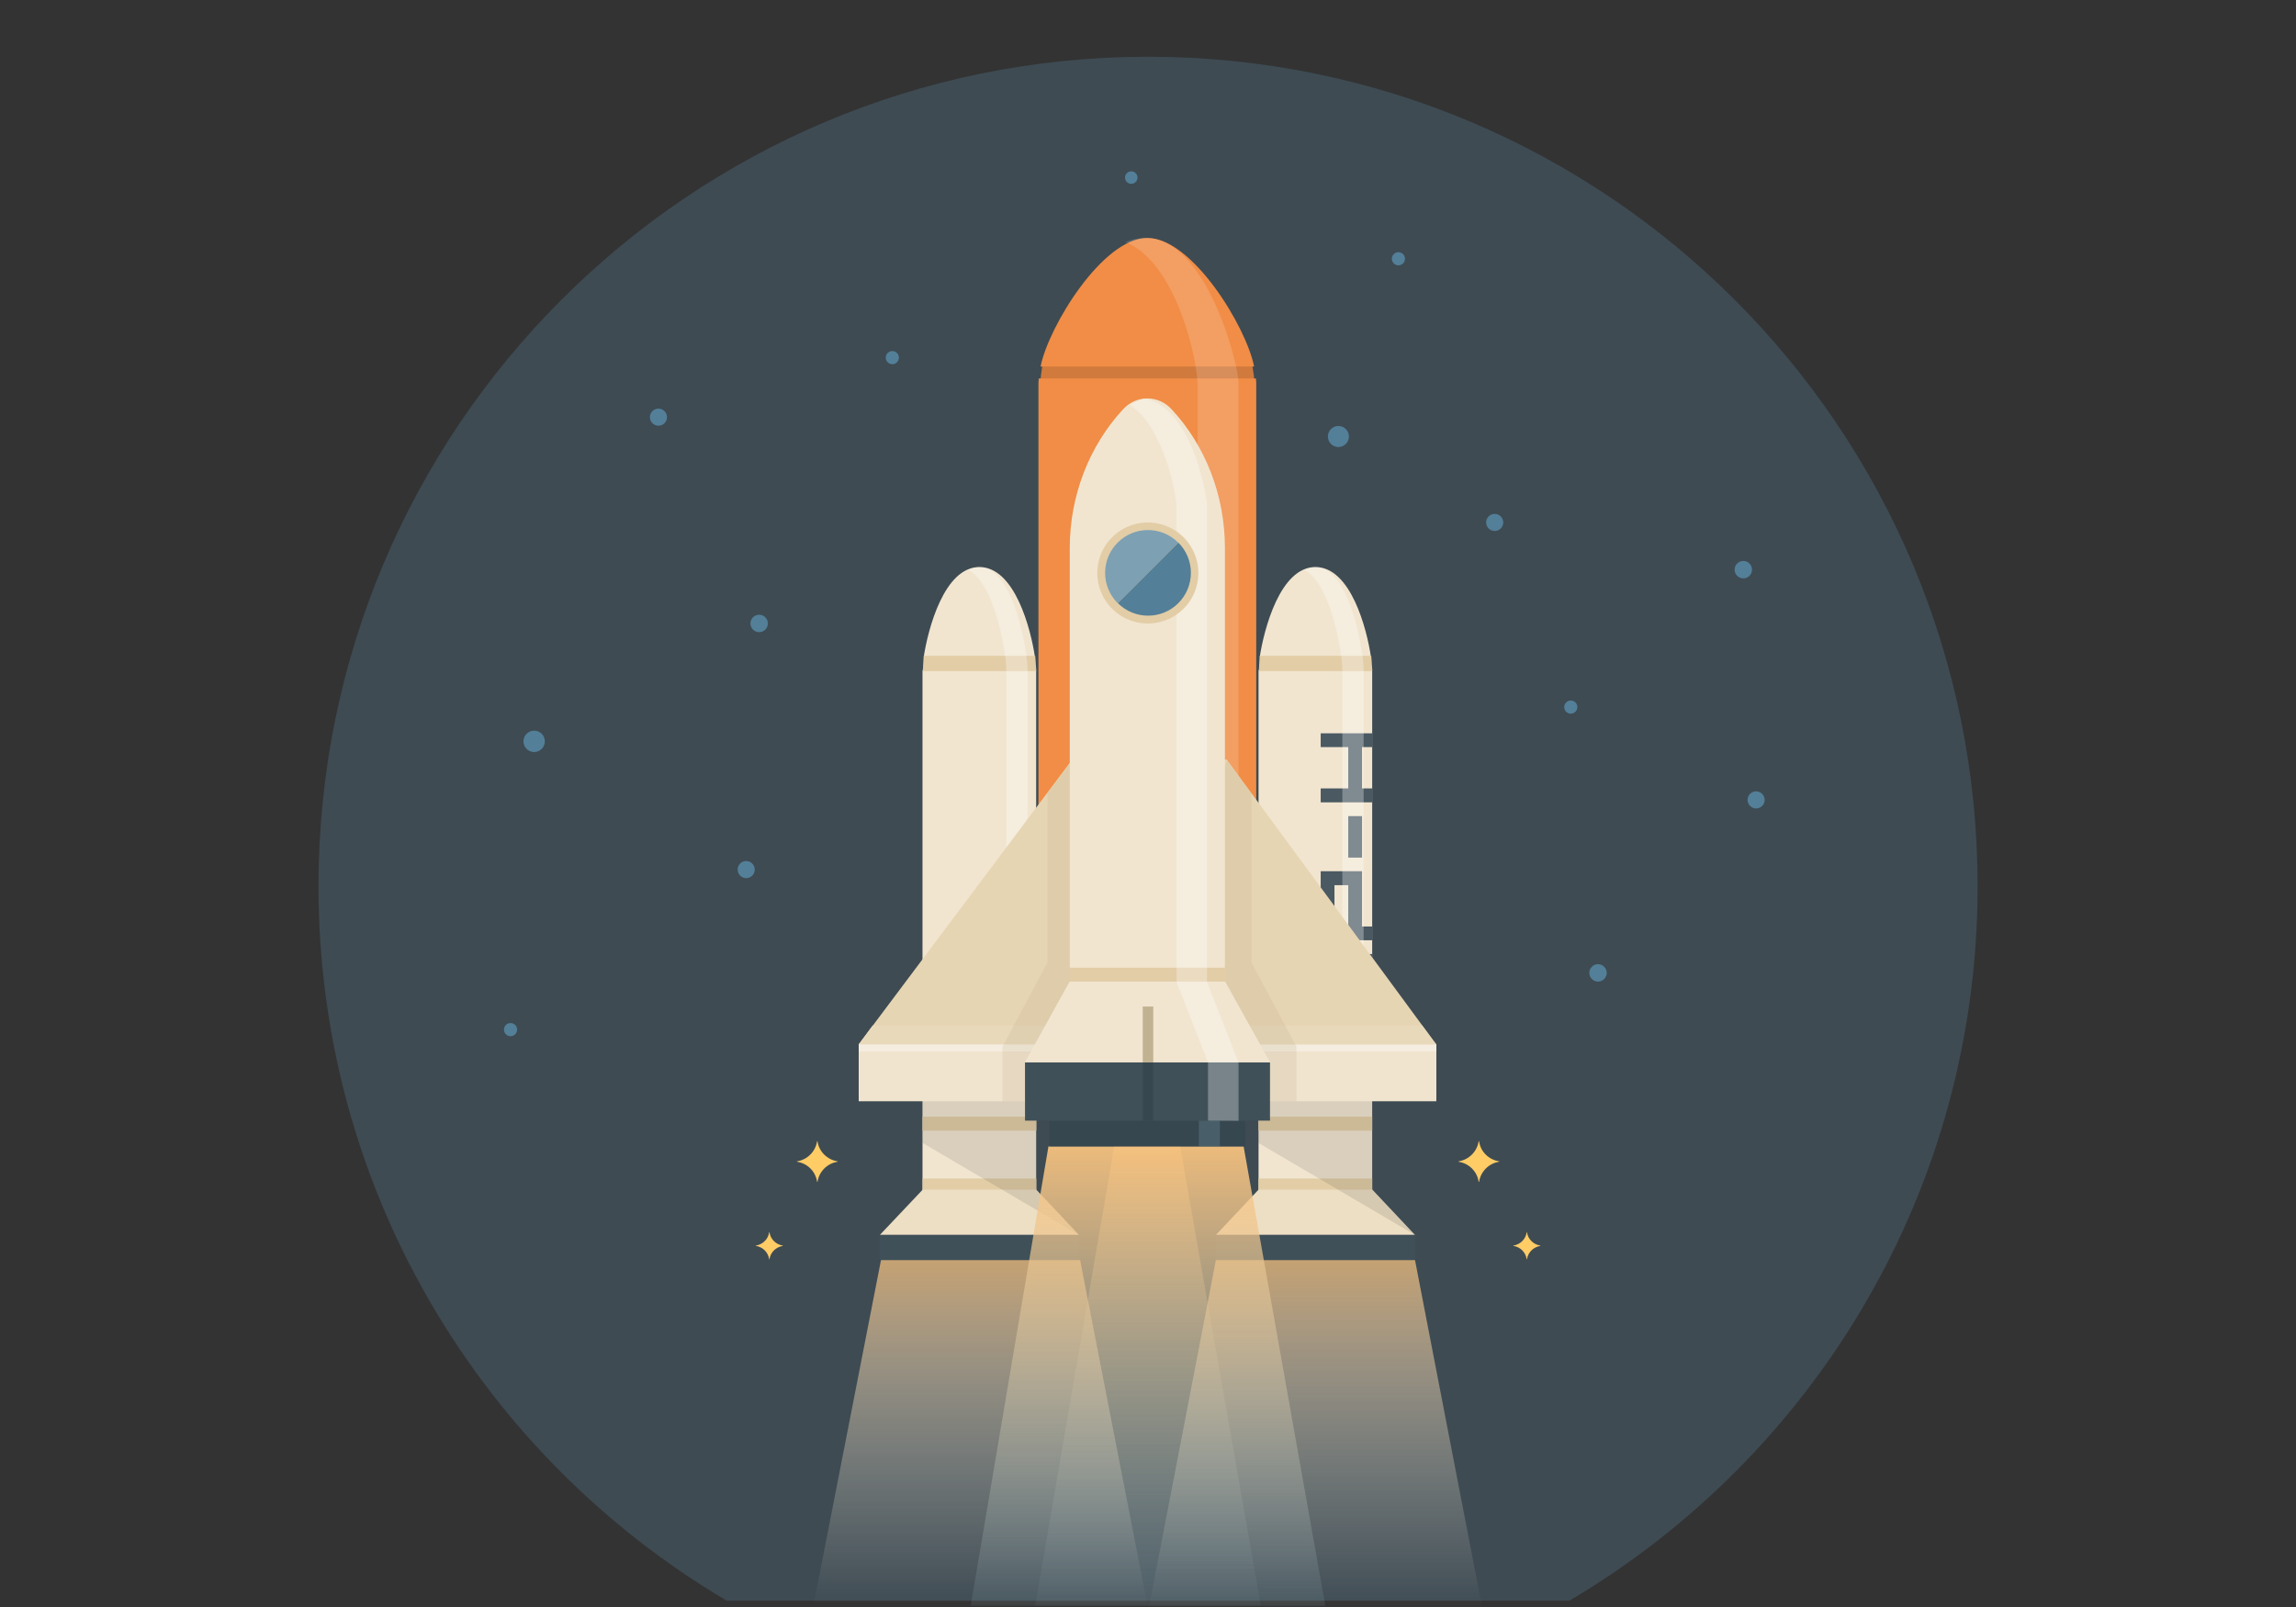 <?xml version="1.0" encoding="utf-8"?>
<svg id="master-artboard" viewBox="0 0 1400 980" version="1.1" xmlns="http://www.w3.org/2000/svg" x="0px" y="0px" width="1400px" height="980px" enable-background="new 0 0 1400 980">
<rect x="0" y="0" width="1400" height="980" fill="#333333" stroke="none"/>
<path fill="#405059" d="M1196.4,552.4C1196.4,278.2,974.1,56,700,56S203.6,278.2,203.6,552.4c0,182.1,98.1,341.3,244.3,427.6&#10;&#9;&#9;&#9;h504.2C1098.3,893.6,1196.4,734.5,1196.4,552.4z" transform="matrix(1.019, 0, 0, 1.019, -13.262, -22.457)" style="fill-opacity: 0.83;"/>

<g transform="matrix(1, 0, 0, 1, 0, -1.4210854715202004e-14)">
		<path fill="#D17A3D" d="M763.7,223.4H635.5c-0.6,3.6-0.9,6.6-1.1,9h130.5C764.7,230,764.3,227,763.7,223.4z"/>
		<path fill="#F18D46" d="M633.4,230.8c-0.1,1.1-0.2,2-0.2,2.7v428.7H766V233.5c0-0.7-0.1-1.6-0.2-2.7H633.4z"/>
		<path fill="#F18D46" d="M699.6,145.1c-27.2,0-60.2,53.9-65.1,78.4h130.2C759.8,199,726.9,145.1,699.6,145.1z"/>
		<path opacity="0.15" fill="#FFFFFF" d="M755.2,685.5V233.7c0-12.8-20.1-88.6-56.4-88.6c-1.2,0-2.3,0.1-3.4,0.2&#10;&#9;&#9;&#9;c-3.2,0.3-6.3,1.1-9.2,2.3c32.2,13.1,44,74.6,44,86.1v451.8H755.2z"/>
	</g><linearGradient id="SVGID_1_" gradientUnits="userSpaceOnUse" x1="802.119" y1="980" x2="802.119" y2="768.418">
		<stop offset="0" style="stop-color:#F2ECDF;stop-opacity:1.000000e-02"/>
		<stop offset="0.2" style="stop-color:#F3EADB;stop-opacity:0.148"/>
		<stop offset="0.407" style="stop-color:#F4E6CE;stop-opacity:0.291"/>
		<stop offset="0.618" style="stop-color:#F7DDBA;stop-opacity:0.437"/>
		<stop offset="0.83" style="stop-color:#FBD29D;stop-opacity:0.583"/>
		<stop offset="1" style="stop-color:#FFC780;stop-opacity:0.7"/>
	</linearGradient><path d="M 903.7 980 L 700.6 980 L 741.4 768.4 L 862.8 768.4 Z" fill="url(#SVGID_1_)" transform="matrix(1, 0, 0, 1, 0, -1.4210854715202004e-14)"/><path fill="#F1E5D0" d="M767.5,408.5c-0.1,0.8-0.1,1.5-0.1,2v317.5h69.3V410.5c0-0.5,0-1.2-0.1-2H767.5z" transform="matrix(1, 0, 0, 1, 0, -1.4210854715202004e-14)"/><path d="M 767.4 681 H 836.7 V 689.5 H 767.4 V 681 Z" fill="#E2CDA6" transform="matrix(1, 0, 0, 1, 0, -1.4210854715202004e-14)"/><path d="M 767.4 718.7 H 836.7 V 725.9 H 767.4 V 718.7 Z" fill="#E2CDA6" transform="matrix(1, 0, 0, 1, 0, -1.4210854715202004e-14)"/><path fill="#F1E5D0" d="M802.1,345.8c-21.5,0-31.4,37.9-34,55.1h67.9C833.5,383.7,823.7,345.8,802.1,345.8z" transform="matrix(1, 0, 0, 1, 0, -1.4210854715202004e-14)"/><path fill="#E2CDA6" d="M836.1,399.9h-67.9c-0.3,2-0.5,8-0.6,9.4h69.2C836.6,407.9,836.4,401.9,836.1,399.9z" transform="matrix(1, 0, 0, 1, 0, -1.4210854715202004e-14)"/><path d="M 836.8 725.5 L 767.4 725.5 L 741.4 753.1 L 862.8 753.1 Z" fill="#EDDFC4" transform="matrix(1, 0, 0, 1, 0, -1.4210854715202004e-14)"/><path d="M 741.4 753.1 H 862.8 V 768.4 H 741.4 V 753.1 Z" fill="#405059" transform="matrix(1, 0, 0, 1, 0, -1.4210854715202004e-14)"/><path d="M 805.3 455.6 L 822.1 455.6 L 822.1 480.8 L 805.3 480.8 L 805.3 489.3 L 836.8 489.3 L 836.8 480.8 L 830.5 480.8 L 830.5 455.6 L 836.8 455.6 L 836.8 447.2 L 805.3 447.2 Z" fill="#4A5962" transform="matrix(1, 0, 0, 1, 0, -1.4210854715202004e-14)"/><path d="M 822.1 497.7 H 830.5 V 523 H 822.1 V 497.7 Z" fill="#4A5962" transform="matrix(1, 0, 0, 1, 0, -1.4210854715202004e-14)"/><path d="M 830.5 531.3 L 805.3 531.3 L 805.3 573.4 L 813.7 573.4 L 813.7 539.8 L 822.1 539.8 L 822.1 573.4 L 836.8 573.4 L 836.8 565 L 830.5 565 Z" fill="#4A5962" transform="matrix(1, 0, 0, 1, 0, -1.4210854715202004e-14)"/><path fill="#4A5962" d="M805.3,623.9h31.5v-8.4h-6.3v-25.3h6.3v-8.4h-31.5V623.9z" transform="matrix(1, 0, 0, 1, 0, -1.4210854715202004e-14)"/><path opacity="0.3" fill="#FFFFFF" d="M831.5,670.2V408.1c0-9-7.8-62.1-29.4-62.2c-0.6,0-1.2,0.1-1.8,0.1&#10;&#9;&#9;&#9;c-1.7,0.2-3.3,0.8-4.8,1.6c16.8,9.2,23,52.4,23,60.5v262.1" transform="matrix(1, 0, 0, 1, 0, -1.4210854715202004e-14)"/><path d="M 862.8 753.1 L 767.4 697 L 767.4 670.7 L 836.8 670.7 L 836.8 725.5 Z" opacity="0.1" transform="matrix(1, 0, 0, 1, 0, -1.4210854715202004e-14)"/><linearGradient id="SVGID_2_" gradientUnits="userSpaceOnUse" x1="597.881" y1="977.628" x2="597.881" y2="768.418">
		<stop offset="0" style="stop-color:#F2ECDF;stop-opacity:1.000000e-02"/>
		<stop offset="0.2" style="stop-color:#F3EADB;stop-opacity:0.148"/>
		<stop offset="0.407" style="stop-color:#F4E6CE;stop-opacity:0.291"/>
		<stop offset="0.618" style="stop-color:#F7DDBA;stop-opacity:0.437"/>
		<stop offset="0.83" style="stop-color:#FBD29D;stop-opacity:0.583"/>
		<stop offset="1" style="stop-color:#FFC780;stop-opacity:0.7"/>
	</linearGradient><path d="M 699.4 977.6 L 496.3 977.6 L 537.2 768.4 L 658.6 768.4 Z" fill="url(#SVGID_2_)" transform="matrix(1, 0, 0, 1, 0, -1.4210854715202004e-14)"/><path fill="#F1E5D0" d="M562.6,408.5c-0.1,0.8-0.1,1.5-0.1,2v317.5h69.3V410.5c0-0.5,0-1.2-0.1-2H562.6z" transform="matrix(1, 0, 0, 1, 0, -1.4210854715202004e-14)"/><path d="M 562.6 681 H 631.9 V 689.5 H 562.6 V 681 Z" fill="#E2CDA6" transform="matrix(1, 0, 0, 1, 0, -1.4210854715202004e-14)"/><path d="M 562.6 718.7 H 631.9 V 725.9 H 562.6 V 718.7 Z" fill="#E2CDA6" transform="matrix(1, 0, 0, 1, 0, -1.4210854715202004e-14)"/><path fill="#F1E5D0" d="M597.2,345.8c-21.5,0-31.4,37.9-34,55.1h67.9C628.6,383.7,618.8,345.8,597.2,345.8z" transform="matrix(1, 0, 0, 1, 0, -1.4210854715202004e-14)"/><path fill="#E2CDA6" d="M631.2,399.9h-67.9c-0.3,2-0.5,8-0.6,9.4h69.2C631.7,407.9,631.5,401.9,631.2,399.9z" transform="matrix(1, 0, 0, 1, 0, -1.4210854715202004e-14)"/><path d="M 631.9 725.5 L 562.6 725.5 L 536.5 753.1 L 657.9 753.1 Z" fill="#EDDFC4" transform="matrix(1, 0, 0, 1, 0, -1.4210854715202004e-14)"/><path d="M 536.5 753.1 H 657.9 V 768.4 H 536.5 V 753.1 Z" fill="#405059" transform="matrix(1, 0, 0, 1, 0, -1.4210854715202004e-14)"/><path opacity="0.3" fill="#FFFFFF" d="M626.6,637V408.1c0-9-7.8-62.1-29.4-62.2c-0.6,0-1.2,0.1-1.8,0.1c-1.7,0.2-3.3,0.8-4.8,1.6&#10;&#9;&#9;&#9;c16.8,9.2,23,52.4,23,60.5V637" transform="matrix(1, 0, 0, 1, 0, -1.4210854715202004e-14)"/><path d="M 657.9 753.1 L 562.6 697 L 562.6 670.7 L 631.9 670.7 L 631.9 725.5 Z" opacity="0.1" transform="matrix(1, 0, 0, 1, 0, -1.4210854715202004e-14)"/><linearGradient id="SVGID_3_" gradientUnits="userSpaceOnUse" x1="700" y1="1017.198" x2="700" y2="699.284">
			<stop offset="0" style="stop-color:#95BED3;stop-opacity:0"/>
			<stop offset="1" style="stop-color:#FFC780;stop-opacity:0.9"/>
		</linearGradient><path d="M 808.1 979.2 L 591.9 979.2 L 639.3 699.1 L 758.3 699.1 Z" fill="url(#SVGID_3_)" transform="matrix(1, 0, 0, 1, 0, -1.4210854715202004e-14)"/><linearGradient id="SVGID_4_" gradientUnits="userSpaceOnUse" x1="700" y1="1017.198" x2="700" y2="699.284">
			<stop offset="0" style="stop-color:#95BED3;stop-opacity:0"/>
			<stop offset="1" style="stop-color:#FFC780;stop-opacity:0.9"/>
		</linearGradient><path d="M 768.8 979.2 L 631.2 979.2 L 679.4 699.1 L 719.6 699.1 Z" opacity="0.5" fill="url(#SVGID_4_)" transform="matrix(1, 0, 0, 1, 0, -1.4210854715202004e-14)"/><g transform="matrix(1, 0, 0, 1, 0, -1.4210854715202004e-14)">
			<path d="M 523.6 670.2 L 523.6 636.9 L 653.8 463.2 L 748 463.2 L 875.8 637 L 875.8 670.2 Z" fill="#E6D5B3"/>
			<path d="M 875.8 637 L 875.8 671.6 L 523.6 671.6 L 523.6 636.9 Z" fill="#F0E4CE"/>
			<path d="M 523.6 641.2 L 523.6 637 L 531.7 629.7 L 866.9 629.7 L 875.8 636.9 L 875.8 641.2 Z" fill="#F5EDDF"/>
			<path d="M 523.6 636.9 L 532.1 625.4 L 867.2 625.4 L 875.8 637 Z" fill="#E9D9BB"/>
			<path d="M 763.1 587 L 763.1 484 L 748.2 464 L 641.1 671.6 L 790.5 671.6 L 790.5 638.2 Z" opacity="0.2" fill="#BFAE8D"/>
			<path d="M 638.7 587 L 638.7 484 L 653.6 464 L 760.7 671.6 L 611.3 671.6 L 611.3 638.2 Z" opacity="0.2" fill="#BFAE8D"/>
		</g><path fill="#F1E5D0" d="M746.9,598.3V334.1c0-31.7-11.7-62.2-32.6-84.6c-8.1-8.7-21.3-8.7-29.4,0c-20.8,22.4-32.6,52.9-32.6,84.6&#10;&#9;&#9;&#9;v264.3L625,647.9v34.1h149.4v-34.1L746.9,598.3z" transform="matrix(1, 0, 0, 1, 0, -1.4210854715202004e-14)"/><path d="M 651.7 590.1 H 747.7 V 598.6 H 651.7 V 590.1 Z" fill="#E2CDA6" transform="matrix(1, 0, 0, 1, 0, -1.4210854715202004e-14)"/><path d="M 774.4 647.9 L 625 647.9 L 652.4 598.8 L 746.6 598.8 Z" fill="#F1E5D0" transform="matrix(1, 0, 0, 1, 0, -1.4210854715202004e-14)"/><path d="M 639.9 662.7 H 759.4 V 699.1 H 639.9 V 662.7 Z" fill="#364750" transform="matrix(1, 0, 0, 1, 0, -1.4210854715202004e-14)"/><path d="M 625 647.9 H 774.4 V 683.4 H 625 V 647.9 Z" fill="#405059" transform="matrix(1, 0, 0, 1, 0, -1.4210854715202004e-14)"/><path d="M 696.8 647.9 H 703.2 V 683.4 H 696.8 V 647.9 Z" fill="#364750" transform="matrix(1, 0, 0, 1, 0, -1.4210854715202004e-14)"/><path d="M 696.8 613.8 H 703.2 V 647.9 H 696.8 V 613.8 Z" fill="#C1B391" transform="matrix(1, 0, 0, 1, 0, -1.4210854715202004e-14)"/><path d="M 731 683.5 L 731 699.1 L 743.8 699.1 L 743.8 683.5" opacity="0.2" fill="#95BED3" transform="matrix(1, 0, 0, 1, 0, -1.4210854715202004e-14)"/><path opacity="0.3" fill="#FFFFFF" d="M755.2,683.5V648L736,598.8V309.5c0-9.3-10.2-62.2-38.5-66.3c-1.1-0.2-8.6,3.8-8.6,3.8&#10;&#9;&#9;&#9;c20.7,13.1,28.5,54.4,28.5,62.5v289.3l19.2,49.2v35.4" transform="matrix(1, 0, 0, 1, 0, -1.4210854715202004e-14)"/><path d="M 730.8 349.4 A 30.8 30.8 0 0 1 700 380.2 A 30.8 30.8 0 0 1 669.2 349.4 A 30.8 30.8 0 0 1 700 318.6 A 30.8 30.8 0 0 1 730.8 349.4 Z" transform="matrix(0.707, -0.707, 0.707, 0.707, -42.035, 597.309)" fill="#E2CDA6"/><path fill="#7DA0B3" d="M681.5,367.8c-10.2-10.2-10.2-26.7,0-36.9s26.7-10.2,36.9,0" transform="matrix(1, 0, 0, 1, 0, -1.4210854715202004e-14)"/><path fill="#537F98" d="M718.5,330.9c10.2,10.2,10.2,26.7,0,36.9c-10.2,10.2-26.7,10.2-36.9,0" transform="matrix(1, 0, 0, 1, 0, -1.4210854715202004e-14)"/>
<path d="M 822.5 266.2 A 6.4 6.4 0 0 1 816.1 272.6 A 6.4 6.4 0 0 1 809.7 266.2 A 6.4 6.4 0 0 1 816.1 259.8 A 6.4 6.4 0 0 1 822.5 266.2 Z" fill="#537F98" transform="matrix(1, 0, 0, 1, 0, -1.4210854715202004e-14)"/><path d="M 468.2 380.2 A 5.3 5.3 0 0 1 462.9 385.5 A 5.3 5.3 0 0 1 457.6 380.2 A 5.3 5.3 0 0 1 462.9 374.9 A 5.3 5.3 0 0 1 468.2 380.2 Z" fill="#537F98" transform="matrix(1, 0, 0, 1, 0, -1.4210854715202004e-14)"/><path d="M 406.7 254.4 A 5.2 5.2 0 0 1 401.5 259.6 A 5.2 5.2 0 0 1 396.3 254.4 A 5.2 5.2 0 0 1 401.5 249.2 A 5.2 5.2 0 0 1 406.7 254.4 Z" fill="#537F98" transform="matrix(1, 0, 0, 1, 0, -1.4210854715202004e-14)"/><path d="M 548.1 218.1 A 4 4 0 0 1 544.1 222.1 A 4 4 0 0 1 540.1 218.1 A 4 4 0 0 1 544.1 214.1 A 4 4 0 0 1 548.1 218.1 Z" fill="#537F98" transform="matrix(1, 0, 0, 1, 0, -1.4210854715202004e-14)"/><path d="M 1068.3 347.4 A 5.3 5.3 0 0 1 1063 352.7 A 5.3 5.3 0 0 1 1057.7 347.4 A 5.3 5.3 0 0 1 1063 342.1 A 5.3 5.3 0 0 1 1068.3 347.4 Z" fill="#537F98" transform="matrix(1, 0, 0, 1, 0, -1.4210854715202004e-14)"/><path d="M 315.3 627.9 A 4 4 0 0 1 311.3 631.9 A 4 4 0 0 1 307.3 627.9 A 4 4 0 0 1 311.3 623.9 A 4 4 0 0 1 315.3 627.9 Z" fill="#537F98" transform="matrix(1, 0, 0, 1, 0, -1.4210854715202004e-14)"/><path d="M 979.7 593.3 A 5.3 5.3 0 0 1 974.4 598.6 A 5.3 5.3 0 0 1 969.1 593.3 A 5.3 5.3 0 0 1 974.4 588 A 5.3 5.3 0 0 1 979.7 593.3 Z" fill="#537F98" transform="matrix(1, 0, 0, 1, 0, -1.4210854715202004e-14)"/><path d="M 916.6 318.6 A 5.2 5.2 0 0 1 911.4 323.8 A 5.2 5.2 0 0 1 906.2 318.6 A 5.2 5.2 0 0 1 911.4 313.4 A 5.2 5.2 0 0 1 916.6 318.6 Z" fill="#537F98" transform="matrix(1, 0, 0, 1, 0, -1.4210854715202004e-14)"/><path d="M 460.2 530.3 A 5.2 5.2 0 0 1 455 535.5 A 5.2 5.2 0 0 1 449.8 530.3 A 5.2 5.2 0 0 1 455 525.1 A 5.2 5.2 0 0 1 460.2 530.3 Z" fill="#537F98" transform="matrix(1, 0, 0, 1, 0, -1.4210854715202004e-14)"/><path d="M 1076 487.8 A 5.2 5.2 0 0 1 1070.8 493 A 5.2 5.2 0 0 1 1065.6 487.8 A 5.2 5.2 0 0 1 1070.8 482.6 A 5.2 5.2 0 0 1 1076 487.8 Z" fill="#537F98" transform="matrix(1, 0, 0, 1, 0, -1.4210854715202004e-14)"/><path d="M 961.8 431.2 A 4 4 0 0 1 957.8 435.2 A 4 4 0 0 1 953.8 431.2 A 4 4 0 0 1 957.8 427.2 A 4 4 0 0 1 961.8 431.2 Z" fill="#537F98" transform="matrix(1, 0, 0, 1, 0, -1.4210854715202004e-14)"/><path d="M 856.7 157.8 A 4 4 0 0 1 852.7 161.8 A 4 4 0 0 1 848.7 157.8 A 4 4 0 0 1 852.7 153.8 A 4 4 0 0 1 856.7 157.8 Z" fill="#537F98" transform="matrix(1, 0, 0, 1, 0, -1.4210854715202004e-14)"/><path d="M 693.6 108.3 A 3.8 3.8 0 0 1 689.8 112.1 A 3.8 3.8 0 0 1 686 108.3 A 3.8 3.8 0 0 1 689.8 104.5 A 3.8 3.8 0 0 1 693.6 108.3 Z" fill="#537F98" transform="matrix(1, 0, 0, 1, 0, -1.4210854715202004e-14)"/><path d="M 332.2 452.1 A 6.5 6.5 0 0 1 325.7 458.6 A 6.5 6.5 0 0 1 319.2 452.1 A 6.5 6.5 0 0 1 325.7 445.6 A 6.5 6.5 0 0 1 332.2 452.1 Z" fill="#537F98" transform="matrix(1, 0, 0, 1, 0, -1.4210854715202004e-14)"/>

<path fill="#FFCC66" d="M939.2,759.6c-4.2-0.7-7.5-3.9-8.1-8.1c0-0.1-0.2-0.1-0.2,0c-0.6,4.2-3.9,7.4-8.1,8.1c-0.1,0-0.1,0.2,0,0.2&#10;&#9;&#9;c4.2,0.6,7.5,3.9,8.1,8.1c0,0.1,0.2,0.1,0.2,0c0.6-4.2,3.9-7.4,8.1-8.1C939.3,759.8,939.3,759.6,939.2,759.6z" transform="matrix(1, 0, 0, 1, 0, -1.4210854715202004e-14)"/><path fill="#FFCC66" d="M901.9,696.1c0-0.2-0.3-0.2-0.3,0c-1,6.2-5.9,11.1-12.1,12.1c-0.2,0-0.2,0.3,0,0.3&#10;&#9;&#9;c6.2,1,11.2,5.9,12.1,12.1c0,0.2,0.3,0.2,0.3,0c1-6.2,5.9-11.1,12.1-12.1c0.2,0,0.2-0.3,0-0.3C907.7,707.2,902.8,702.3,901.9,696.1&#10;&#9;&#9;z" transform="matrix(1, 0, 0, 1, 0, -1.4210854715202004e-14)"/><path fill="#FFCC66" d="M469.2,751.5c0-0.1-0.2-0.1-0.2,0c-0.6,4.2-3.9,7.4-8.1,8.1c-0.1,0-0.1,0.2,0,0.2c4.2,0.6,7.5,3.9,8.1,8.1&#10;&#9;&#9;c0,0.1,0.2,0.1,0.2,0c0.6-4.2,3.9-7.4,8.1-8.1c0.1,0,0.1-0.2,0-0.2C473.1,758.9,469.8,755.7,469.2,751.5z" transform="matrix(1, 0, 0, 1, 0, -1.4210854715202004e-14)"/><path fill="#FFCC66" d="M498.5,696.1c0-0.2-0.3-0.2-0.3,0c-1,6.2-5.9,11.1-12.1,12.1c-0.2,0-0.2,0.3,0,0.3&#10;&#9;&#9;c6.3,1,11.2,5.9,12.1,12.1c0,0.2,0.3,0.2,0.3,0c1-6.2,5.9-11.1,12.1-12.1c0.2,0,0.2-0.3,0-0.3C504.4,707.2,499.4,702.3,498.5,696.1&#10;&#9;&#9;z" transform="matrix(1, 0, 0, 1, 0, -1.4210854715202004e-14)"/>
</svg>